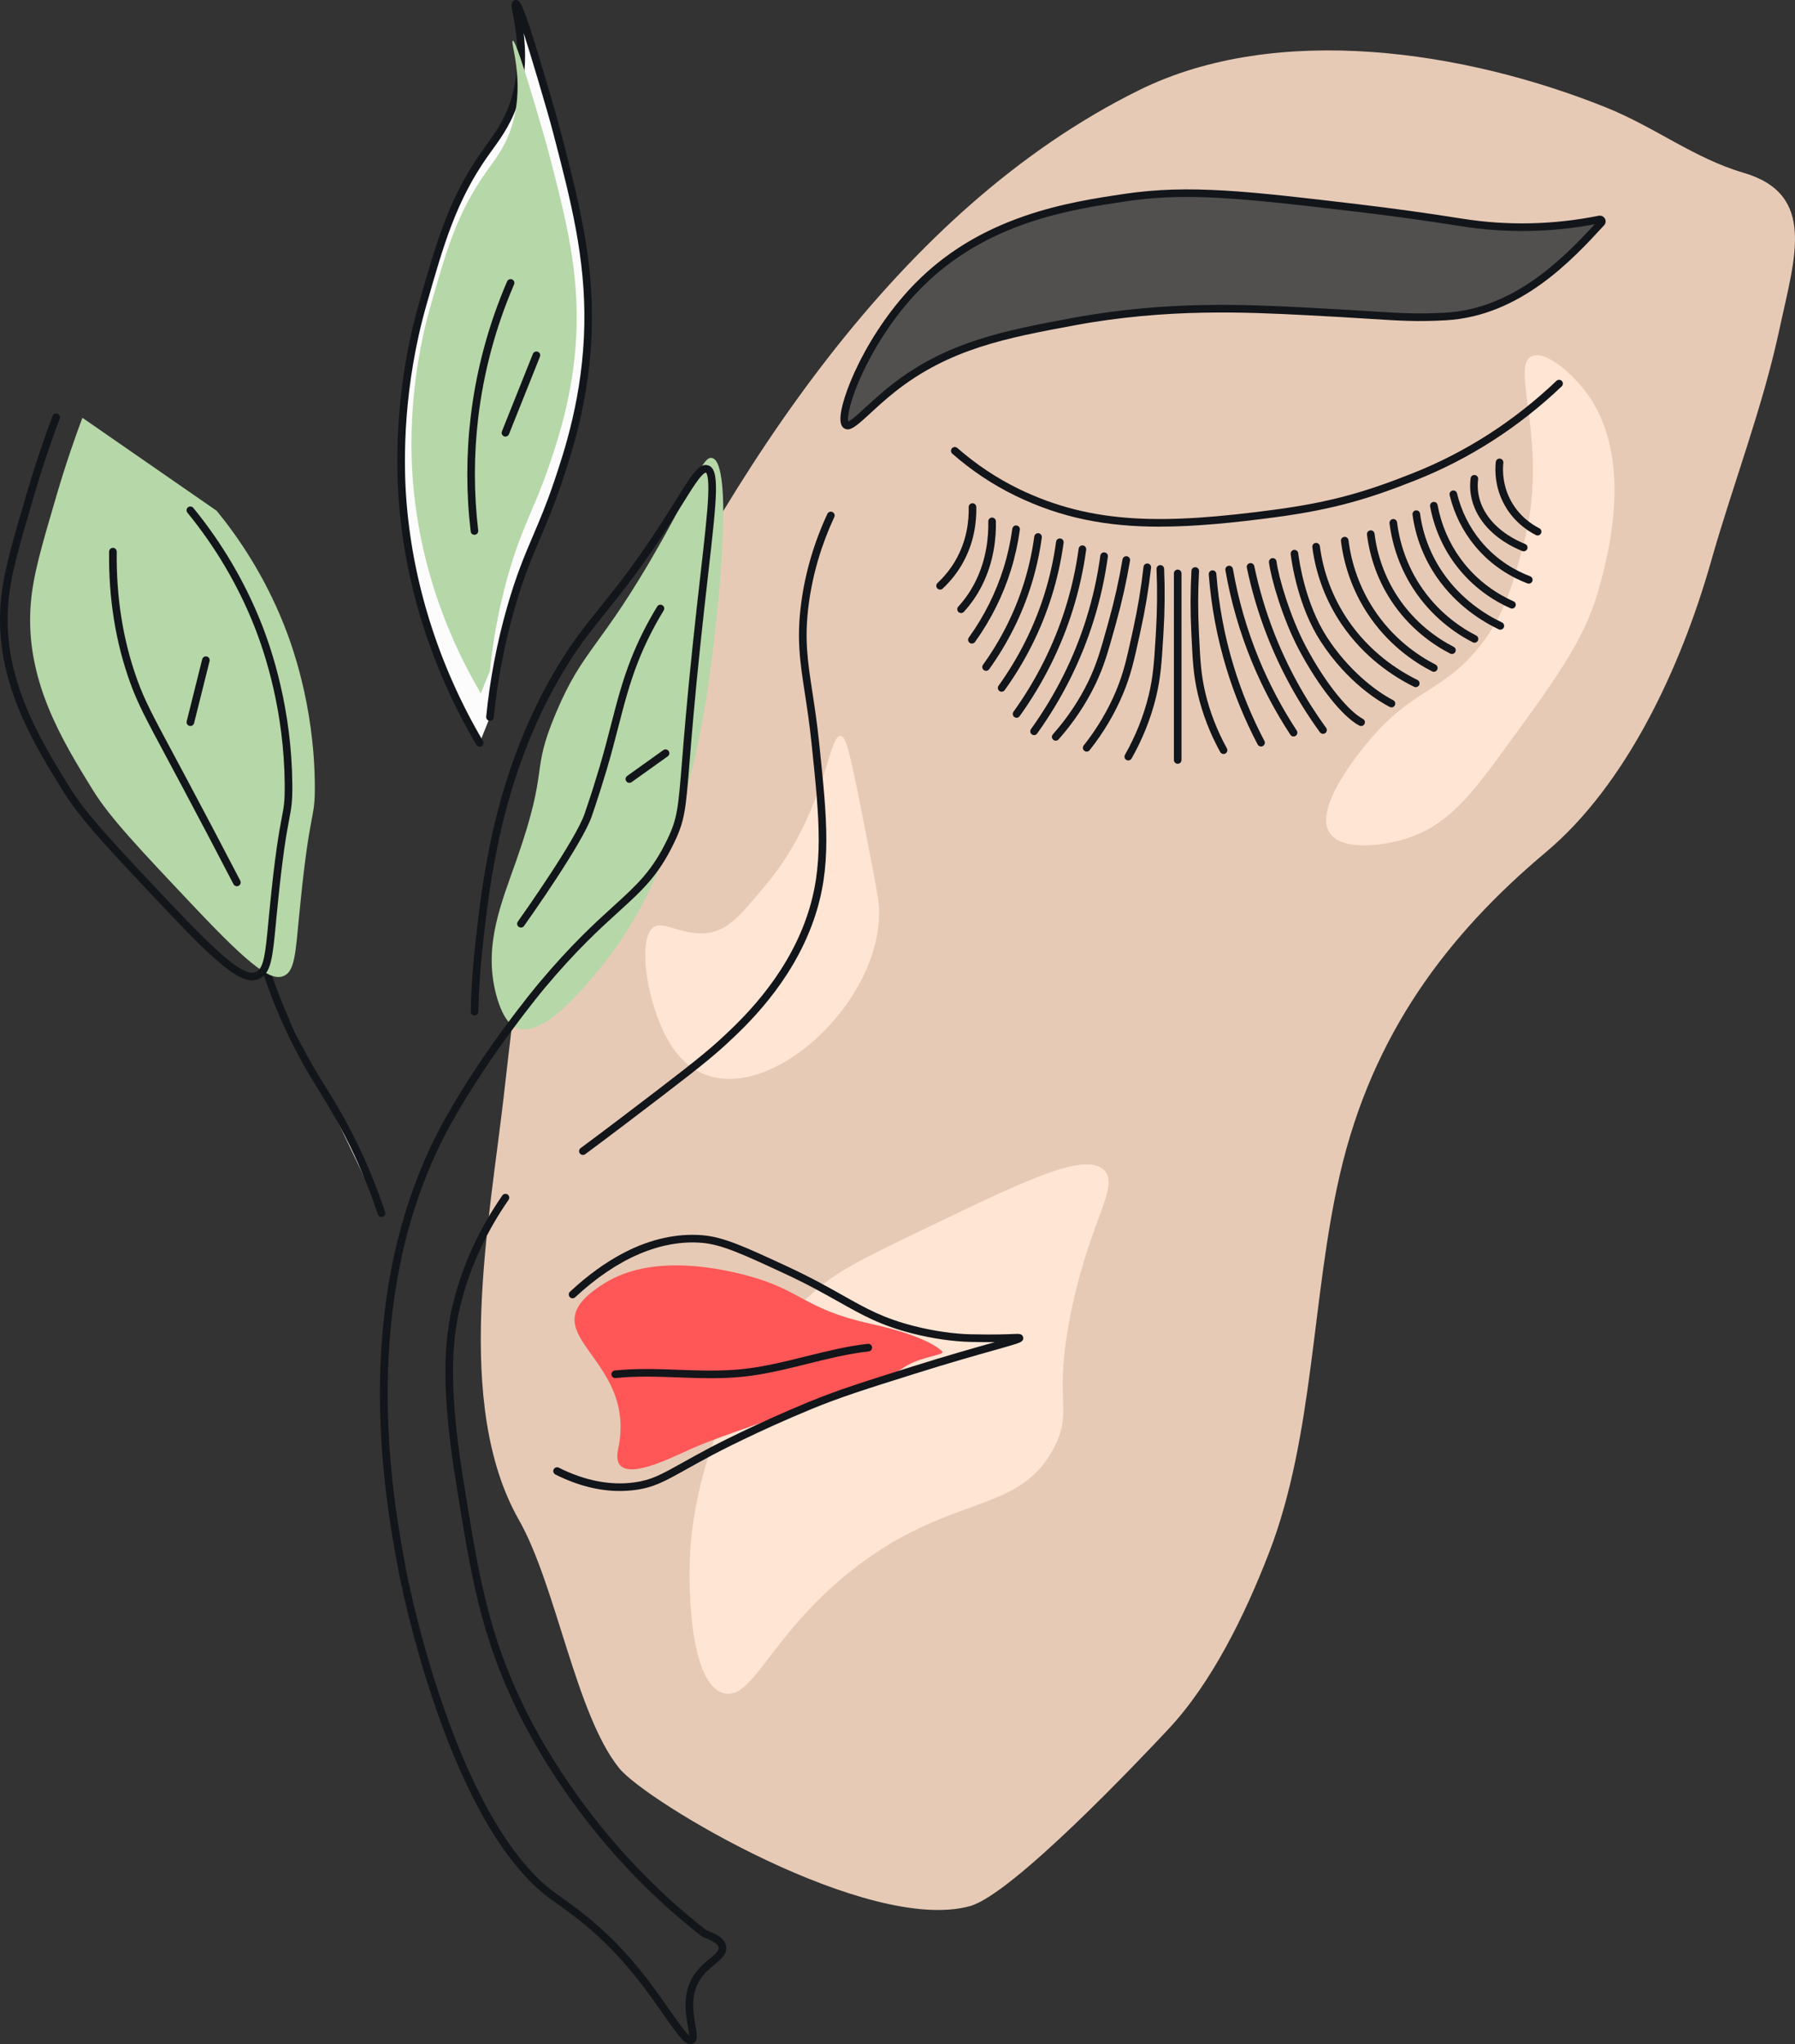 <svg xmlns="http://www.w3.org/2000/svg" width="948.99" height="1080" viewBox="0 0 948.99 1080"><rect x="0" y="0" width="948.99" height="1080" fill="#333333" stroke="none"/><g id="a"/><g id="b"><g id="c"><g id="d"><path d="M904.64 296.52c-16.13 56.72-45.01 118.21-87.34 153.72-52.11 43.72-91.74 96.1-108.87 170.05-15.09 65.16-13.58 138.2-37.53 200.16-12.68 32.8-30.22 68.64-53.24 93.2-15.42 16.45-82.51 87.32-104.9 93.46-53.86 14.76-171.04-55.13-185.37-72.85-23.02-28.48-33.29-96.44-53.08-131.26-34.7-61.04-15.61-157.26-8.02-223.47 3.34-29.15 6.47-58.5 11.99-87.32 7.58-39.58 26.86-73.32 43.55-108.62C386.17 247.52 475.05 110.46 602.15 47.66c73.33-36.24 172.97-20.63 247 9.14 25.82 10.38 46.53 26.84 72.66 34.5 38.77 11.37 27.06 44.81 19.02 82.36-9 42.05-24.52 81.78-36.2 122.86z" fill="#e7cab6"/><path d="M702.94 439.99c-8.54-13.11 15.47-42.12 20.54-48.24 22.86-27.62 39.33-26.09 58.51-49.91 13.34-16.56 17.63-32.51 23.4-53.97 14.24-52.91-7.38-94 4.3-99.59 7.15-3.42 20.03 8.3 26.51 16 29.55 35.15 13.52 91.21 8.6 108.43-7.45 26.06-22.96 47.15-53.97 89.32-15.5 21.07-27.51 34.56-46.81 40.84-13.33 4.33-34.82 6.75-41.08-2.87z" fill="#ffe5d4"/><path d="M343.76 491.82c4.61-7.21 12.96 1.29 26.95 1.33 12.8.03 19.67-8.21 33.41-24.69 5.36-6.42 15.63-18.98 25.02-41.66 9.87-23.85 11.56-41.46 16.37-37.39 1.84 1.56 3.58 6.35 11.41 46.48 1.9 9.74 6.34 32.51 7.22 38.33 8.52 56.24-73.61 127.6-107.68 80.47-12.68-17.53-19.39-52.41-12.7-62.87z" fill="#ffe5d4"/><path d="M613.15 278.27c-28.03.0-52.02-4.52-76.47-16.43-11.89-5.79-23.07-13.24-33.21-22.14-.83-.73-.92-2-.19-2.84.73-.83 2-.92 2.84-.19 9.87 8.66 20.75 15.91 32.32 21.55 39.43 19.2 77.97 18.71 135.28 11.09 31.11-4.14 49.78-9.99 73.35-19.35 27.97-11.1 53.47-27.5 75.81-48.74.8-.77 2.08-.73 2.84.07.77.8.73 2.08-.07 2.84-22.71 21.59-48.65 38.27-77.1 49.56-23.87 9.47-42.78 15.4-74.3 19.6-22.9 3.05-42.86 4.96-61.1 4.96z" fill="#12151a"/><g><path d="M447.31 224.56c2.83 1.95 11.23-8.52 24.57-19.11 28.61-22.7 58.01-28.52 95.57-35.5 48.42-9 89.12-7.17 122.87-5.46 45.06 2.28 51.98 3.89 73.72 2.73 38.32-2.05 65.08-30.59 82.56-49.58.67-.73-.05-1.87-1.03-1.67h0c-24 4.8-48.63 5.4-72.8 1.56-16.04-2.55-34.59-5.2-55.15-7.64-59.24-7.02-89.54-10.43-122.87-5.46-29.03 4.33-74.2 11.07-109.22 46.42-28.99 29.26-43.24 70.28-38.23 73.72z" fill="#51504f"/><path d="M448.12 226.85c-.69.0-1.33-.2-1.95-.63-1.03-.71-1.64-1.97-1.81-3.74-.53-5.67 3.28-17.68 9.72-30.61 7.83-15.73 18.5-30.81 30.03-42.44 15.67-15.82 34.52-27.37 57.63-35.33 19.47-6.7 37.91-9.45 52.72-11.66 34.28-5.11 65.94-1.36 123.41 5.45 18.39 2.18 36.97 4.75 55.22 7.65 23.81 3.78 48.07 3.26 72.09-1.54 1.32-.26 2.65.35 3.31 1.52.65 1.15.49 2.52-.4 3.49-16.56 17.99-44.27 48.11-83.94 50.23-14.96.8-23.08.29-40.88-.83-8.36-.52-18.76-1.18-33.05-1.9-30.91-1.56-73.23-3.71-122.4 5.43-35.35 6.57-65.89 12.25-94.69 35.1-4.98 3.95-9.35 7.96-12.85 11.19-5.87 5.39-9.4 8.64-12.16 8.64zm179.37-122.79c-11.29.0-21.65.74-32.44 2.35-29.29 4.37-73.54 10.97-108.09 45.85-16.35 16.51-26.34 35.03-30.83 44.6-6.8 14.49-8.33 23.69-7.69 25.86 1.63-.58 5.76-4.37 9.12-7.46 3.56-3.27 7.98-7.33 13.08-11.38 29.58-23.47 60.57-29.23 96.45-35.9 49.64-9.23 92.24-7.07 123.34-5.49 14.32.73 24.73 1.38 33.1 1.9 17.64 1.11 25.69 1.61 40.41.83 36.47-1.95 62.81-29.03 79.15-46.72-23.55 4.38-47.3 4.72-70.63 1.02-18.2-2.89-36.73-5.46-55.07-7.63-40.97-4.86-67.3-7.82-89.9-7.82z" fill="#12151a"/></g><path d="M497 311.52c-.54.0-1.07-.21-1.47-.64-.76-.81-.71-2.08.1-2.84 3.73-3.48 6.9-7.44 9.43-11.78 6.16-10.58 7.25-21.24 7.07-28.31-.03-1.11.85-2.03 1.96-2.06 1.11-.03 2.03.85 2.06 1.96.19 7.59-.98 19.04-7.62 30.44-2.72 4.68-6.14 8.95-10.16 12.7-.39.36-.88.54-1.37.54z" fill="#12151a"/><path d="M508.09 323.89c-.49.0-.97-.18-1.36-.53-.82-.75-.87-2.02-.12-2.84 3.58-3.89 6.63-8.33 9.06-13.19 5.94-11.89 6.99-23.87 6.82-31.82-.02-1.11.86-2.03 1.97-2.05 1.1-.03 2.03.86 2.05 1.97.18 8.41-.93 21.08-7.24 33.71-2.6 5.2-5.86 9.95-9.69 14.12-.4.43-.94.65-1.48.65z" fill="#12151a"/><path d="M513.83 340.04c-.41.0-.82-.12-1.17-.38-.9-.65-1.11-1.9-.46-2.81 8.13-11.32 14.32-23.71 18.4-36.8 2.1-6.72 3.64-13.69 4.6-20.7.15-1.1 1.16-1.87 2.26-1.72 1.1.15 1.87 1.16 1.72 2.26-.99 7.23-2.58 14.41-4.74 21.35-4.21 13.51-10.59 26.28-18.97 37.95-.39.55-1.01.84-1.64.84z" fill="#12151a"/><path d="M521.32 354.45c-.41.0-.82-.12-1.17-.38-.9-.65-1.11-1.9-.46-2.81 9.59-13.36 16.89-27.96 21.7-43.4 2.47-7.93 4.3-16.14 5.42-24.41.15-1.1 1.16-1.87 2.26-1.72 1.1.15 1.87 1.16 1.72 2.26-1.16 8.49-3.03 16.92-5.57 25.06-4.94 15.86-12.44 30.85-22.28 44.55-.39.55-1.01.84-1.64.84z" fill="#12151a"/><path d="M529.55 365.49c-.41.0-.82-.12-1.17-.38-.9-.65-1.11-1.9-.46-2.81 10.75-14.98 18.94-31.36 24.34-48.69 2.77-8.9 4.82-18.11 6.08-27.38.15-1.1 1.16-1.87 2.26-1.72 1.1.15 1.87 1.16 1.72 2.26-1.3 9.49-3.39 18.93-6.23 28.04-5.53 17.74-13.91 34.5-24.92 49.83-.39.55-1.01.84-1.64.84z" fill="#12151a"/><path d="M537.44 379.24c-.41.0-.82-.12-1.17-.38-.9-.65-1.11-1.9-.46-2.81 12.18-16.97 21.46-35.52 27.57-55.14 3.14-10.07 5.46-20.51 6.89-31.01.15-1.1 1.16-1.87 2.26-1.72 1.1.15 1.87 1.16 1.72 2.26-1.46 10.73-3.83 21.38-7.04 31.67-6.24 20.03-15.71 38.97-28.14 56.29-.39.55-1.01.84-1.64.84z" fill="#12151a"/><path d="M546.7 388.41c-.41.0-.82-.12-1.17-.38-.9-.65-1.11-1.9-.46-2.81 12.96-18.05 22.83-37.79 29.33-58.66 3.34-10.72 5.81-21.82 7.33-32.99.15-1.1 1.16-1.87 2.26-1.72 1.1.15 1.87 1.16 1.72 2.26-1.55 11.4-4.07 22.72-7.48 33.65-6.64 21.29-16.7 41.41-29.91 59.81-.39.55-1.01.84-1.64.84z" fill="#12151a"/><path d="M812.91 282.93c-.3.0-.61-.07-.9-.22-4.34-2.19-12.37-7.35-17.36-17.37-4.12-8.27-4.38-16.11-3.86-21.23.11-1.1 1.1-1.91 2.2-1.8 1.11.11 1.91 1.1 1.8 2.2-.46 4.59-.24 11.62 3.46 19.03 4.48 8.98 11.68 13.61 15.57 15.57.99.5 1.39 1.71.89 2.7-.35.7-1.06 1.11-1.8 1.11z" fill="#12151a"/><path d="M805.58 291.3c-.25.0-.5-.05-.75-.14-5.12-2.05-14.68-6.8-21.17-15.64-6.81-9.28-6.79-18.29-6.17-22.83.15-1.1 1.16-1.87 2.26-1.72 1.1.15 1.87 1.16 1.72 2.26-.54 3.94-.55 11.77 5.43 19.91 5.89 8.03 14.7 12.4 19.42 14.28 1.03.41 1.53 1.58 1.12 2.61-.31.79-1.07 1.27-1.87 1.27z" fill="#12151a"/><path d="M799.34 321.53c-.27.0-.55-.06-.81-.17-8.19-3.62-19.95-10.66-29.47-23.62-6.51-8.86-10.99-19.3-12.98-30.19-.2-1.09.53-2.14 1.62-2.34 1.09-.2 2.14.53 2.34 1.62 1.87 10.29 6.11 20.16 12.26 28.53 9 12.25 20.11 18.9 27.86 22.33 1.02.45 1.48 1.64 1.03 2.65-.33.75-1.07 1.2-1.84 1.2z" fill="#12151a"/><path d="M793.2 332.7c-.29.0-.58-.06-.86-.2-9.23-4.4-22.36-12.69-32.52-27.23-6.95-9.95-11.46-21.49-13.04-33.35-.15-1.1.63-2.11 1.73-2.26 1.11-.14 2.11.63 2.26 1.73 1.49 11.23 5.76 22.15 12.35 31.58 9.65 13.82 22.16 21.71 30.95 25.9 1 .48 1.43 1.68.95 2.68-.34.72-1.07 1.15-1.82 1.15z" fill="#12151a"/><path d="M779.54 339.58c-.31.0-.62-.07-.92-.22-8.92-4.57-21.62-13.19-31.43-28.29-6.7-10.32-11.05-22.27-12.57-34.57-.14-1.1.65-2.11 1.75-2.24 1.11-.14 2.11.65 2.24 1.75 1.45 11.7 5.58 23.07 11.95 32.88 9.33 14.36 21.4 22.55 29.89 26.9.99.51 1.38 1.72.87 2.71-.36.7-1.06 1.09-1.79 1.09z" fill="#12151a"/><path d="M767.62 345.54c-.31.0-.62-.07-.92-.22-8.92-4.57-21.62-13.19-31.43-28.29-6.71-10.32-11.05-22.28-12.57-34.57-.14-1.1.65-2.11 1.75-2.24 1.1-.13 2.11.65 2.24 1.75 1.45 11.7 5.58 23.06 11.95 32.88 9.33 14.36 21.4 22.55 29.89 26.9.99.51 1.38 1.72.87 2.71-.36.7-1.06 1.09-1.79 1.09z" fill="#12151a"/><path d="M758.04 354.94c-.31.0-.62-.07-.92-.22-9.77-5-23.67-14.44-34.41-30.97-7.34-11.3-12.1-24.39-13.77-37.85-.14-1.1.65-2.11 1.75-2.24 1.1-.13 2.11.65 2.24 1.75 1.59 12.86 6.14 25.36 13.15 36.15 10.26 15.79 23.54 24.8 32.87 29.58.99.51 1.38 1.72.87 2.71-.36.7-1.06 1.09-1.79 1.09z" fill="#12151a"/><path d="M748.49 363.07c-.3.0-.6-.07-.89-.21-10.9-5.36-26.41-15.46-38.41-33.17-8.2-12.11-13.52-26.14-15.38-40.58-.14-1.1.64-2.11 1.74-2.25 1.1-.14 2.11.64 2.25 1.74 1.78 13.81 6.87 27.24 14.72 38.84 11.5 16.98 26.39 26.67 36.85 31.81 1 .49 1.41 1.69.92 2.69-.35.71-1.06 1.12-1.81 1.12z" fill="#12151a"/><path d="M735.66 373.74c-.31.0-.62-.07-.92-.22-4.94-2.53-22.16-12.49-36.53-34.62-11.93-18.36-15.3-41.64-15.85-46.12-.14-1.1.65-2.11 1.75-2.24 1.1-.14 2.11.65 2.24 1.75.53 4.33 3.78 26.8 15.23 44.42 10.99 16.92 25.28 28.26 34.99 33.24.99.51 1.38 1.72.87 2.71-.36.7-1.06 1.09-1.79 1.09z" fill="#12151a"/><path d="M719.61 383.6c-.31.0-.62-.07-.92-.22-8.79-4.5-21.67-20.69-32.04-40.28-8.47-15.99-14.69-37.33-15.76-45.97-.14-1.1.65-2.11 1.75-2.24 1.1-.13 2.11.65 2.24 1.75 1.05 8.52 7.39 29.59 15.32 44.58 11.51 21.73 23.78 35.24 30.32 38.58.99.51 1.38 1.72.87 2.71-.36.7-1.06 1.09-1.79 1.09z" fill="#12151a"/><path d="M808.25 308.37c-.24.0-.48-.04-.71-.13-7.6-2.87-18.6-8.66-27.88-19.93-6.34-7.7-10.92-16.93-13.26-26.7-.26-1.08.41-2.17 1.49-2.42 1.08-.26 2.17.41 2.42 1.49 2.2 9.18 6.51 17.85 12.46 25.08 8.71 10.59 19.05 16.02 26.19 18.72 1.04.39 1.56 1.55 1.17 2.59-.3.8-1.07 1.3-1.88 1.3z" fill="#12151a"/><path d="M308.18 610.22c-.62.0-1.22-.28-1.62-.81-.66-.89-.47-2.15.42-2.81 7.25-5.36 14.59-10.87 21.82-16.37 28.11-21.36 42.21-32.08 51.74-40.84 10.29-9.47 34.39-31.64 45.88-64.71 9.4-27.07 6.85-51.5 2.63-91.97-1.09-10.42-2.39-18.92-3.54-26.42-2.57-16.77-4.43-28.88-1.91-47.78 2.13-16.04 6.78-31.86 13.82-47 .47-1.01 1.66-1.44 2.67-.98 1.01.47 1.44 1.66.98 2.67-6.87 14.77-11.4 30.2-13.48 45.84-2.44 18.32-.62 30.2 1.9 46.64 1.16 7.55 2.47 16.1 3.56 26.62 4.28 41.03 6.87 65.79-2.83 93.71-11.82 34.03-36.44 56.68-46.96 66.35-9.66 8.89-23.82 19.64-52.02 41.07-7.25 5.51-14.61 11.03-21.87 16.41-.36.27-.78.39-1.19.39z" fill="#12151a"/><g><path d="M259.03 378.85c1.3-13.12 4.1-33.39 10.92-57.34 8.37-29.38 15.66-39.27 24.57-65.53 5.93-17.48 15.75-47.15 16.38-84.65.6-35.73-7.34-66.28-16.38-101.03-2.01-7.71-4.13-14.92-8.39-29.34-10.57-35.79-12.76-39.08-13.45-38.93-1.78.41 7.3 23.26.0 49.15-3.92 13.9-10.64 21.89-16.38 30.04-17.06 24.19-23.55 46.9-32.77 79.19-13.4 46.93-11.85 86.89-10.92 101.03 3.89 59.51 25.59 104.98 40.96 131.07" fill="#fcfcfc"/><path d="M253.57 394.51c-.69.0-1.36-.35-1.73-.99-10.04-17.03-18.43-34.98-24.95-53.35-9.07-25.54-14.55-51.99-16.28-78.61-1.25-19.21-1.49-57.97 11-101.71 9.17-32.12 15.8-55.33 33.06-79.79.77-1.09 1.55-2.17 2.35-3.27 5.14-7.1 10.45-14.45 13.74-26.15 5.12-18.16 1.95-34.94.42-43-.31-1.65-.56-2.96-.67-3.92-.24-2.1.34-3.32 1.74-3.64 2.24-.51 3.3 1.7 5.36 7.24 2.31 6.23 5.83 17.35 10.47 33.07 4.26 14.42 6.4 21.66 8.41 29.4 9.15 35.18 17.05 65.57 16.45 101.57-.65 38.58-10.95 68.95-16.49 85.26-3.82 11.25-7.35 19.54-10.76 27.55-4.63 10.87-9.01 21.14-13.78 37.89-5.3 18.61-8.95 37.78-10.86 56.99-.11 1.1-1.1 1.91-2.2 1.8-1.11-.11-1.91-1.09-1.8-2.2 1.93-19.45 5.62-38.86 10.99-57.69 4.84-16.99 9.26-27.37 13.95-38.36 3.39-7.94 6.89-16.16 10.66-27.27 5.46-16.11 15.64-46.08 16.28-84.03.6-35.46-7.24-65.59-16.32-100.49-2-7.68-4.13-14.9-8.37-29.27-3.18-10.76-5.57-18.48-7.38-24.03 1.09 9.1 1.44 21.28-2.21 34.23-3.49 12.39-9.26 20.37-14.36 27.42-.78 1.08-1.56 2.16-2.32 3.23-16.87 23.91-23.41 46.84-32.48 78.58-12.32 43.16-12.09 81.4-10.85 100.35 2.94 44.97 17.01 89.99 40.68 130.18.56.96.25 2.19-.71 2.75-.32.19-.67.28-1.02.28z" fill="#12151a"/></g><path d="M259.04 354.31c1.15-11.59 3.62-29.49 9.65-50.64 7.39-25.94 13.83-34.68 21.7-57.88 5.24-15.44 13.91-41.64 14.47-74.76.53-31.56-6.49-58.54-14.47-89.23-1.77-6.81-3.65-13.18-7.41-25.91-9.33-31.61-11.27-34.52-11.88-34.38-1.58.36 6.44 20.54.0 43.41-3.46 12.27-9.39 19.33-14.47 26.53-15.07 21.36-20.8 41.42-28.94 69.94-11.83 41.45-10.46 76.74-9.65 89.23 3.43 52.56 22.6 92.71 36.17 115.76" fill="#b6d7a8"/><g><path d="M201.69 640.98c-8.07-24.14-17.33-42.23-24.57-54.61-7.6-13-15.44-23.91-24.57-43.69-5.17-11.19-8.7-20.76-10.92-27.31" fill="#fcfcfc"/><path d="M201.69 642.99c-.84.0-1.63-.53-1.91-1.37-6.48-19.37-14.69-37.62-24.4-54.23-2.02-3.45-4.02-6.7-6.14-10.14-5.79-9.4-11.78-19.12-18.52-33.72-4.14-8.96-7.84-18.21-11-27.5-.36-1.05.2-2.19 1.26-2.55 1.05-.36 2.19.2 2.55 1.26 3.12 9.16 6.77 18.28 10.84 27.11 6.64 14.38 12.57 24 18.3 33.3 2.13 3.46 4.14 6.73 6.19 10.22 9.86 16.85 18.18 35.35 24.75 54.99.35 1.05-.22 2.19-1.27 2.54-.21.07-.43.1-.64.1z" fill="#12151a"/></g><path d="M250.83 282.56c-1 0-1.87-.75-1.99-1.77-2.38-20.12-2.38-40.49.0-60.55 2.92-24.62 9.41-48.69 19.26-71.55.44-1.02 1.62-1.49 2.64-1.05 1.02.44 1.49 1.62 1.05 2.64-9.7 22.5-16.08 46.2-18.96 70.43-2.35 19.75-2.35 39.8.0 59.6.13 1.1-.66 2.1-1.76 2.23-.08.0-.16.01-.24.01z" fill="#12151a"/><path d="M267.22 230.68c-.25.0-.5-.05-.75-.14-1.03-.41-1.53-1.58-1.12-2.61l16.38-40.96c.41-1.03 1.58-1.53 2.61-1.12 1.03.41 1.53 1.58 1.12 2.61l-16.38 40.96c-.31.79-1.07 1.26-1.87 1.26z" fill="#12151a"/><path d="M699.46 387.73c-.62.0-1.23-.29-1.63-.83-11.53-15.85-20.96-33.08-28.02-51.21-4.5-11.55-8.08-23.58-10.63-35.76-.23-1.09.47-2.15 1.56-2.38 1.09-.23 2.15.47 2.38 1.56 2.51 11.96 6.02 23.77 10.44 35.12 6.94 17.81 16.2 34.74 27.53 50.31.65.9.45 2.16-.44 2.81-.36.26-.77.38-1.18.38z" fill="#12151a"/><path d="M683.89 389.13c-.66.0-1.3-.32-1.68-.91-7.99-12.18-14.86-25.19-20.4-38.65-6.39-15.51-11.08-31.76-13.96-48.31-.19-1.09.54-2.14 1.64-2.33 1.09-.19 2.14.54 2.33 1.64 2.83 16.26 7.44 32.23 13.71 47.47 5.45 13.23 12.19 26 20.04 37.97.61.93.35 2.18-.58 2.78-.34.22-.72.33-1.1.33z" fill="#12151a"/><path d="M666.69 394.43c-.72.0-1.42-.39-1.78-1.07-6.79-12.9-12.37-26.5-16.6-40.43-4.87-16.05-7.98-32.68-9.26-49.43-.08-1.11.74-2.07 1.85-2.16 1.11-.08 2.07.75 2.16 1.85 1.25 16.46 4.31 32.8 9.1 48.56 4.15 13.69 9.64 27.05 16.31 39.72.52.98.14 2.2-.84 2.72-.3.16-.62.23-.93.23z" fill="#12151a"/><path d="M558.13 391.35c-.47.0-.95-.17-1.33-.51-.83-.74-.91-2.01-.17-2.84 7.59-8.56 13.89-17.94 18.71-27.88 4.47-9.23 6.65-17.06 9.96-28.92l.89-3.2c2.98-10.64 5.42-21.56 7.27-32.45.19-1.09 1.23-1.83 2.32-1.65 1.1.19 1.83 1.22 1.65 2.32-1.87 11.03-4.35 22.09-7.36 32.86l-.89 3.2c-3.36 12.07-5.58 20.04-10.21 29.59-4.98 10.28-11.48 19.97-19.32 28.8-.4.45-.95.68-1.5.68z" fill="#12151a"/><path d="M596.51 401.79c-.34.0-.68-.08-.99-.26-.97-.55-1.31-1.77-.76-2.74 5.64-9.95 9.83-20.44 12.47-31.18 2.45-9.96 2.94-18.08 3.69-30.36l.2-3.32c.68-11.03.79-22.22.32-33.26-.05-1.11.81-2.05 1.92-2.09 1.1-.04 2.05.81 2.09 1.92.48 11.18.37 22.51-.33 33.68l-.2 3.31c-.76 12.5-1.27 20.77-3.8 31.08-2.72 11.09-7.05 21.93-12.87 32.2-.37.65-1.05 1.02-1.75 1.02z" fill="#12151a"/><path d="M574.52 397.13c-.44.0-.88-.14-1.25-.44-.87-.69-1.02-1.95-.33-2.83 7.11-8.96 12.87-18.68 17.13-28.88 3.95-9.46 5.7-17.41 8.33-29.43l.71-3.24c2.38-10.79 4.21-21.83 5.45-32.81.12-1.1 1.12-1.9 2.22-1.77 1.1.12 1.9 1.12 1.77 2.22-1.25 11.12-3.11 22.3-5.52 33.22l-.71 3.24c-2.68 12.24-4.46 20.32-8.55 30.12-4.4 10.54-10.35 20.57-17.69 29.83-.4.5-.98.76-1.58.76z" fill="#12151a"/><path d="M646.86 398.37c-.71.0-1.4-.38-1.76-1.04-5.42-9.86-9.42-20.24-11.89-30.84-2.29-9.86-2.67-17.74-3.25-29.67l-.15-3.15c-.53-10.65-.5-21.44.09-32.09.06-1.11.99-1.96 2.12-1.9 1.11.06 1.96 1.01 1.9 2.12-.58 10.5-.61 21.16-.09 31.67l.15 3.16c.57 11.71.94 19.44 3.15 28.95 2.38 10.25 6.25 20.28 11.5 29.82.54.97.18 2.2-.79 2.73-.31.17-.64.25-.97.25z" fill="#12151a"/><path d="M622.63 403.54c-1.11.0-2.01-.9-2.01-2.01v-98.58c0-1.11.9-2.01 2.01-2.01s2.01.9 2.01 2.01v98.58c0 1.11-.9 2.01-2.01 2.01z" fill="#12151a"/><path d="M43.56 220.73c-3.63 9.71-8.6 23.75-13.65 40.96-8.11 27.6-12.45 42.37-13.65 57.34-3.22 40.05 16.72 72.32 32.77 98.3 9 14.57 24.2 30.65 54.61 62.8 29.67 31.37 39.88 38.37 46.42 35.5 5.75-2.53 6.14-11.58 8.19-32.77 5.65-58.33 8.36-48.16 8.19-68.26-.36-42.45-12.33-74.5-16.38-84.65-10.35-25.9-23.86-45.84-35.5-60.07" fill="#b6d7a8"/><path d="M125.23 468.23c-.73.0-1.43-.4-1.79-1.08-8.84-17.03-18.02-34.48-27.29-51.86-2.9-5.43-5.44-10.18-7.7-14.39-11.72-21.87-15.67-29.24-19.73-40.49-7.63-21.17-11.35-44.37-11.04-68.97.01-1.1.91-1.99 2.01-1.99h.03c1.11.01 2 .93 1.99 2.04-.3 24.11 3.33 46.84 10.8 67.56 3.96 10.97 7.87 18.28 19.49 39.95 2.26 4.21 4.8 8.97 7.7 14.4 9.28 17.4 18.47 34.86 27.32 51.9.51.99.13 2.2-.86 2.71-.3.15-.61.23-.92.23z" fill="#12151a"/><path d="M100.66 383.59c-.16.0-.33-.02-.49-.06-1.08-.27-1.73-1.36-1.46-2.44l8.19-32.77c.27-1.08 1.36-1.73 2.44-1.46 1.08.27 1.73 1.36 1.46 2.44l-8.19 32.77c-.23.91-1.05 1.52-1.95 1.52z" fill="#12151a"/><path d="M133.31 517.99c-7.88.0-19.54-9.77-45.03-36.73-30.46-32.22-45.75-48.38-54.86-63.13C17.23 391.93-2.92 359.32.35 318.61c1.22-15.18 5.66-30.3 13.73-57.75 4.07-13.85 8.68-27.68 13.7-41.1.39-1.04 1.55-1.57 2.59-1.18 1.04.39 1.57 1.55 1.18 2.59-4.99 13.33-9.56 27.06-13.61 40.82-7.99 27.19-12.39 42.17-13.58 56.94-3.17 39.4 16.59 71.38 32.47 97.08 8.89 14.39 24.09 30.46 54.36 62.48 24.05 25.43 35.82 35.44 42.15 35.44.74.0 1.4-.14 2-.4 4.22-1.85 4.99-10.04 6.54-26.34.14-1.52.3-3.11.46-4.78 3.05-31.48 5.27-43.22 6.6-50.23 1.14-6 1.66-8.74 1.58-17.82-.33-38.49-10.31-69.1-16.24-83.92-8.57-21.44-20.41-41.48-35.19-59.55-.7-.86-.58-2.13.28-2.83.86-.7 2.13-.58 2.83.28 15.03 18.39 27.08 38.77 35.81 60.6 6.03 15.08 16.19 46.23 16.53 85.38.08 9.48-.5 12.53-1.65 18.6-1.32 6.95-3.52 18.57-6.55 49.87-.16 1.66-.31 3.25-.46 4.77-1.75 18.43-2.55 26.84-8.93 29.64-1.14.5-2.35.77-3.66.77z" fill="#12151a"/><path d="M273.25 543.21c13.89 5.14 34.87-20.48 44.02-31.64 16.7-20.38 26.67-40.82 34.39-60.52 9.69-24.74 17.13-51.71 22.01-83.91 7.18-47.41 13.99-122.81 2.75-125.17-4.73-1-8.52 11.83-27.51 45.39-31.37 55.45-40.39 54.71-55.02 89.41-13.75 32.62-3.21 27.19-20.63 77.03-8.2 23.46-17.8 45.46-11 71.53 3.87 14.85 9.49 17.32 11 17.88z" fill="#b6d7a8"/><path d="M364.97 1080c-3.3.0-6.92-5.19-13.86-15.12-5.57-7.97-13.19-18.89-22.59-29.36-13.83-15.41-26.56-24.41-34.16-29.8-1.44-1.02-2.69-1.9-3.76-2.7-12.44-9.22-24.32-23.84-35.32-43.44-8.8-15.69-17.09-34.64-24.62-56.31-13.39-38.53-19.76-72.1-20.02-73.51-3.34-17.8-10.28-54.83-9.74-98.26.66-53.56 12.28-100.88 34.54-140.65 20.28-36.23 47.38-68.95 49.37-71.3h0c17.15-20.45 29.58-31.74 39.58-40.82 12.29-11.16 20.41-18.53 28.41-35.22 5.34-11.13 5.76-16.33 7.78-41.34 1.12-13.84 2.65-32.78 5.69-61.76 1.45-13.85 2.83-25.99 4.05-36.71 2.11-18.58 3.64-32 4.07-41.2.57-12.13-1.15-12.77-1.22-12.79-.01.0-.96-.15-3.74 3.43-2.33 3-5.16 7.55-8.75 13.32-1.38 2.21-2.8 4.5-4.36 6.96-15.82 25.01-27.28 39.25-36.49 50.69-5.7 7.08-10.62 13.19-15.42 20.35-37.7 56.24-44.92 118.46-48.4 148.37-.15 1.27-.29 2.49-.43 3.66-1.49 12.6-2.4 25.4-2.72 38.04-.03 1.11-.94 2-2.06 1.96-1.11-.03-1.99-.95-1.96-2.06.32-12.76 1.24-25.69 2.74-38.41.14-1.17.28-2.38.43-3.65 1.8-15.47 4.51-38.84 11.53-65.33 8.39-31.65 21.01-60.19 37.52-84.81 4.9-7.31 9.87-13.48 15.63-20.63 9.15-11.36 20.53-25.5 36.22-50.32 1.55-2.46 2.97-4.74 4.34-6.94 8.23-13.22 12.36-19.85 17.03-18.49 6.44 1.87 4.83 16.09.03 58.31-1.22 10.71-2.6 22.84-4.05 36.67-3.04 28.93-4.57 47.85-5.68 61.66-2.07 25.62-2.5 30.95-8.16 42.75-8.34 17.4-16.69 24.98-29.33 36.46-9.9 8.99-22.23 20.18-39.2 40.42-.28.34-28.42 34.03-48.94 70.68-51.42 91.87-31.05 200.5-24.35 236.2.26 1.4 6.57 34.68 19.87 72.93 16.68 47.99 36.92 81.83 58.54 97.85 1.04.77 2.27 1.64 3.69 2.65 7.74 5.48 20.7 14.65 34.83 30.39 9.56 10.65 17.27 21.69 22.89 29.75 3.73 5.33 7.89 11.29 9.96 12.96-.05-1.13-.38-3-.66-4.58-1.23-6.95-3.09-17.45 2.83-26.92 2.59-4.14 6-6.96 8.75-9.23 3.12-2.58 4.88-4.12 4.62-5.78-.36-2.33-4.49-4.03-6.71-4.94-1.15-.47-1.91-.78-2.44-1.2-25.95-20.21-49.12-44.41-68.87-71.92-7.66-10.67-18.79-27.49-28.29-46.97-19.71-40.41-24.69-71.67-32.94-123.44-8.58-53.8-5.04-78.14.05-96.42 5.16-18.53 13.53-36.19 24.86-52.49.63-.91 1.89-1.14 2.8-.5.91.63 1.14 1.89.5 2.8-11.08 15.93-19.25 33.18-24.29 51.27-4.97 17.85-8.41 41.67.05 94.71 8.19 51.4 13.14 82.43 32.59 122.31 10.09 20.7 39.65 73.57 95.99 117.46.21.13.94.43 1.52.67 3.16 1.3 8.46 3.47 9.16 8.05.61 4-2.62 6.67-6.04 9.49-2.65 2.19-5.66 4.68-7.9 8.26-5.1 8.16-3.41 17.74-2.28 24.08.85 4.77 1.46 8.22-1.34 9.45-.45.2-.9.3-1.36.3zm8.26-60.3h0z" fill="#12151a"/><path d="M275.41 490.08c-.4.0-.81-.12-1.16-.37-.91-.64-1.12-1.9-.47-2.8 3.11-4.37 30.47-43.09 35.24-56.84 1.43-4.14 3.17-9.48 3.34-9.98l.02-.05c.1-.3 2.42-7.46 4.55-14.63 2.4-8.06 4.28-15.36 6.1-22.43 3.05-11.86 5.94-23.06 10.61-34.91 3.7-9.37 8.34-18.67 13.81-27.62.58-.95 1.82-1.25 2.76-.67.95.58 1.25 1.82.67 2.76-5.35 8.75-9.89 17.83-13.5 26.99-4.58 11.62-7.43 22.7-10.46 34.44-1.83 7.1-3.72 14.44-6.14 22.57-2.11 7.09-4.33 13.96-4.58 14.72h-.03c-.45 1.66-2.01 6.24-3.35 10.11-4.94 14.27-32.62 53.43-35.76 57.85-.39.55-1.01.85-1.64.85z" fill="#12151a"/><path d="M332.75 413.62c-.63.0-1.25-.29-1.64-.84-.65-.9-.44-2.16.47-2.81l19.11-13.65c.9-.65 2.16-.44 2.81.47.65.9.44 2.16-.47 2.81l-19.11 13.65c-.35.25-.76.37-1.17.37z" fill="#12151a"/><path d="M435.59 678.22c11.3-8.91 28.21-17 62.03-33.18 45.85-21.94 76.52-36.61 86.19-26.69 8.37 8.59-7.79 26.54-17.67 75.37-9.52 47.08 1.36 50.86-8.66 70.68-18.51 36.63-55.77 23.89-108.55 66.36-41.92 33.72-51.07 68.02-66.36 63.83-17.2-4.71-18.94-51.76-17.67-75.01.53-9.76 6.2-90.54 70.68-141.37z" fill="#ffe5d4"/><path d="M319.71 677.92c23.2-14.38 55.6-9.26 75.66-3.88 28.22 7.56 30.08 17.74 64.73 25.33 15.41 3.38 31.05 8.36 37.87 14.46 2.57 2.3-10.91 2.47-20.22 8.71-25.28 16.96-30.54 10.81-47.81 18.42-22.7 10-45.83 16.34-64.05 24.33-10.9 4.77-43.77 22.11-39.09.27 10.77-50.28-51.02-60.41-7.08-87.64z" fill="#ff5757"/><path d="M327.66 787.77c-11.05.0-22.46-2.92-34.04-8.72-.99-.5-1.39-1.71-.9-2.7.5-.99 1.71-1.39 2.7-.9 13.7 6.86 27.09 9.49 39.79 7.8 9.11-1.21 14.3-4.11 25.69-10.47 4.09-2.28 8.72-4.87 14.59-7.97l.44-.23c3.39-1.77 24.59-12.72 51.61-23.84 15.38-6.33 28.54-10.47 54.77-18.72 18.33-5.76 32.64-9.8 42.11-12.47.53-.15 1.05-.3 1.57-.44-3.35.03-7.54.0-12.75-.1-9.34-.2-20.28-1.78-30.81-4.45-16.86-4.27-26.53-9.72-38.77-16.61-7.92-4.46-16.9-9.52-29.84-15.5-21.61-9.99-32.45-15-43-15.82-21.61-1.67-44.68 8.28-66.74 28.79-.81.76-2.09.71-2.84-.1-.76-.81-.71-2.09.1-2.84 9.43-8.77 19.11-15.74 28.76-20.71 13.8-7.11 27.6-10.18 41.03-9.15 11.27.87 22.33 5.98 44.37 16.17 13.09 6.05 22.14 11.15 30.13 15.65 12.45 7.01 21.44 12.08 37.79 16.22 10.25 2.6 20.87 4.13 29.91 4.32 12.87.27 19.41-.02 22.55-.16 2.91-.13 4.51-.2 5.02 1.65.6 2.22-1.78 2.96-4.8 3.9-2.38.74-5.99 1.76-10.56 3.05-9.45 2.66-23.73 6.69-41.99 12.43-26.12 8.21-39.23 12.34-54.45 18.6-28.7 11.81-50.78 23.42-51.7 23.91h-.01c-5.82 3.09-10.43 5.66-14.5 7.93-11.49 6.42-17.25 9.64-27.12 10.95-2.67.35-5.37.53-8.08.53z" fill="#12151a"/><path d="M375.72 728.17c-5.77.0-11.49-.2-17.11-.41-10.85-.39-22.08-.79-33.16.33-1.11.11-2.09-.69-2.2-1.8-.11-1.11.69-2.09 1.8-2.2 11.36-1.15 22.72-.74 33.71-.35 11.09.4 22.56.81 33.96-.39 10.94-1.15 22.25-3.96 33.18-6.67 10.83-2.69 22.03-5.47 32.93-6.66 1.1-.12 2.1.68 2.22 1.78.12 1.1-.68 2.1-1.78 2.22-10.63 1.16-21.7 3.91-32.4 6.57-11.07 2.75-22.51 5.59-33.73 6.77-5.83.61-11.65.82-17.41.82z" fill="#12151a"/></g></g></g></svg>